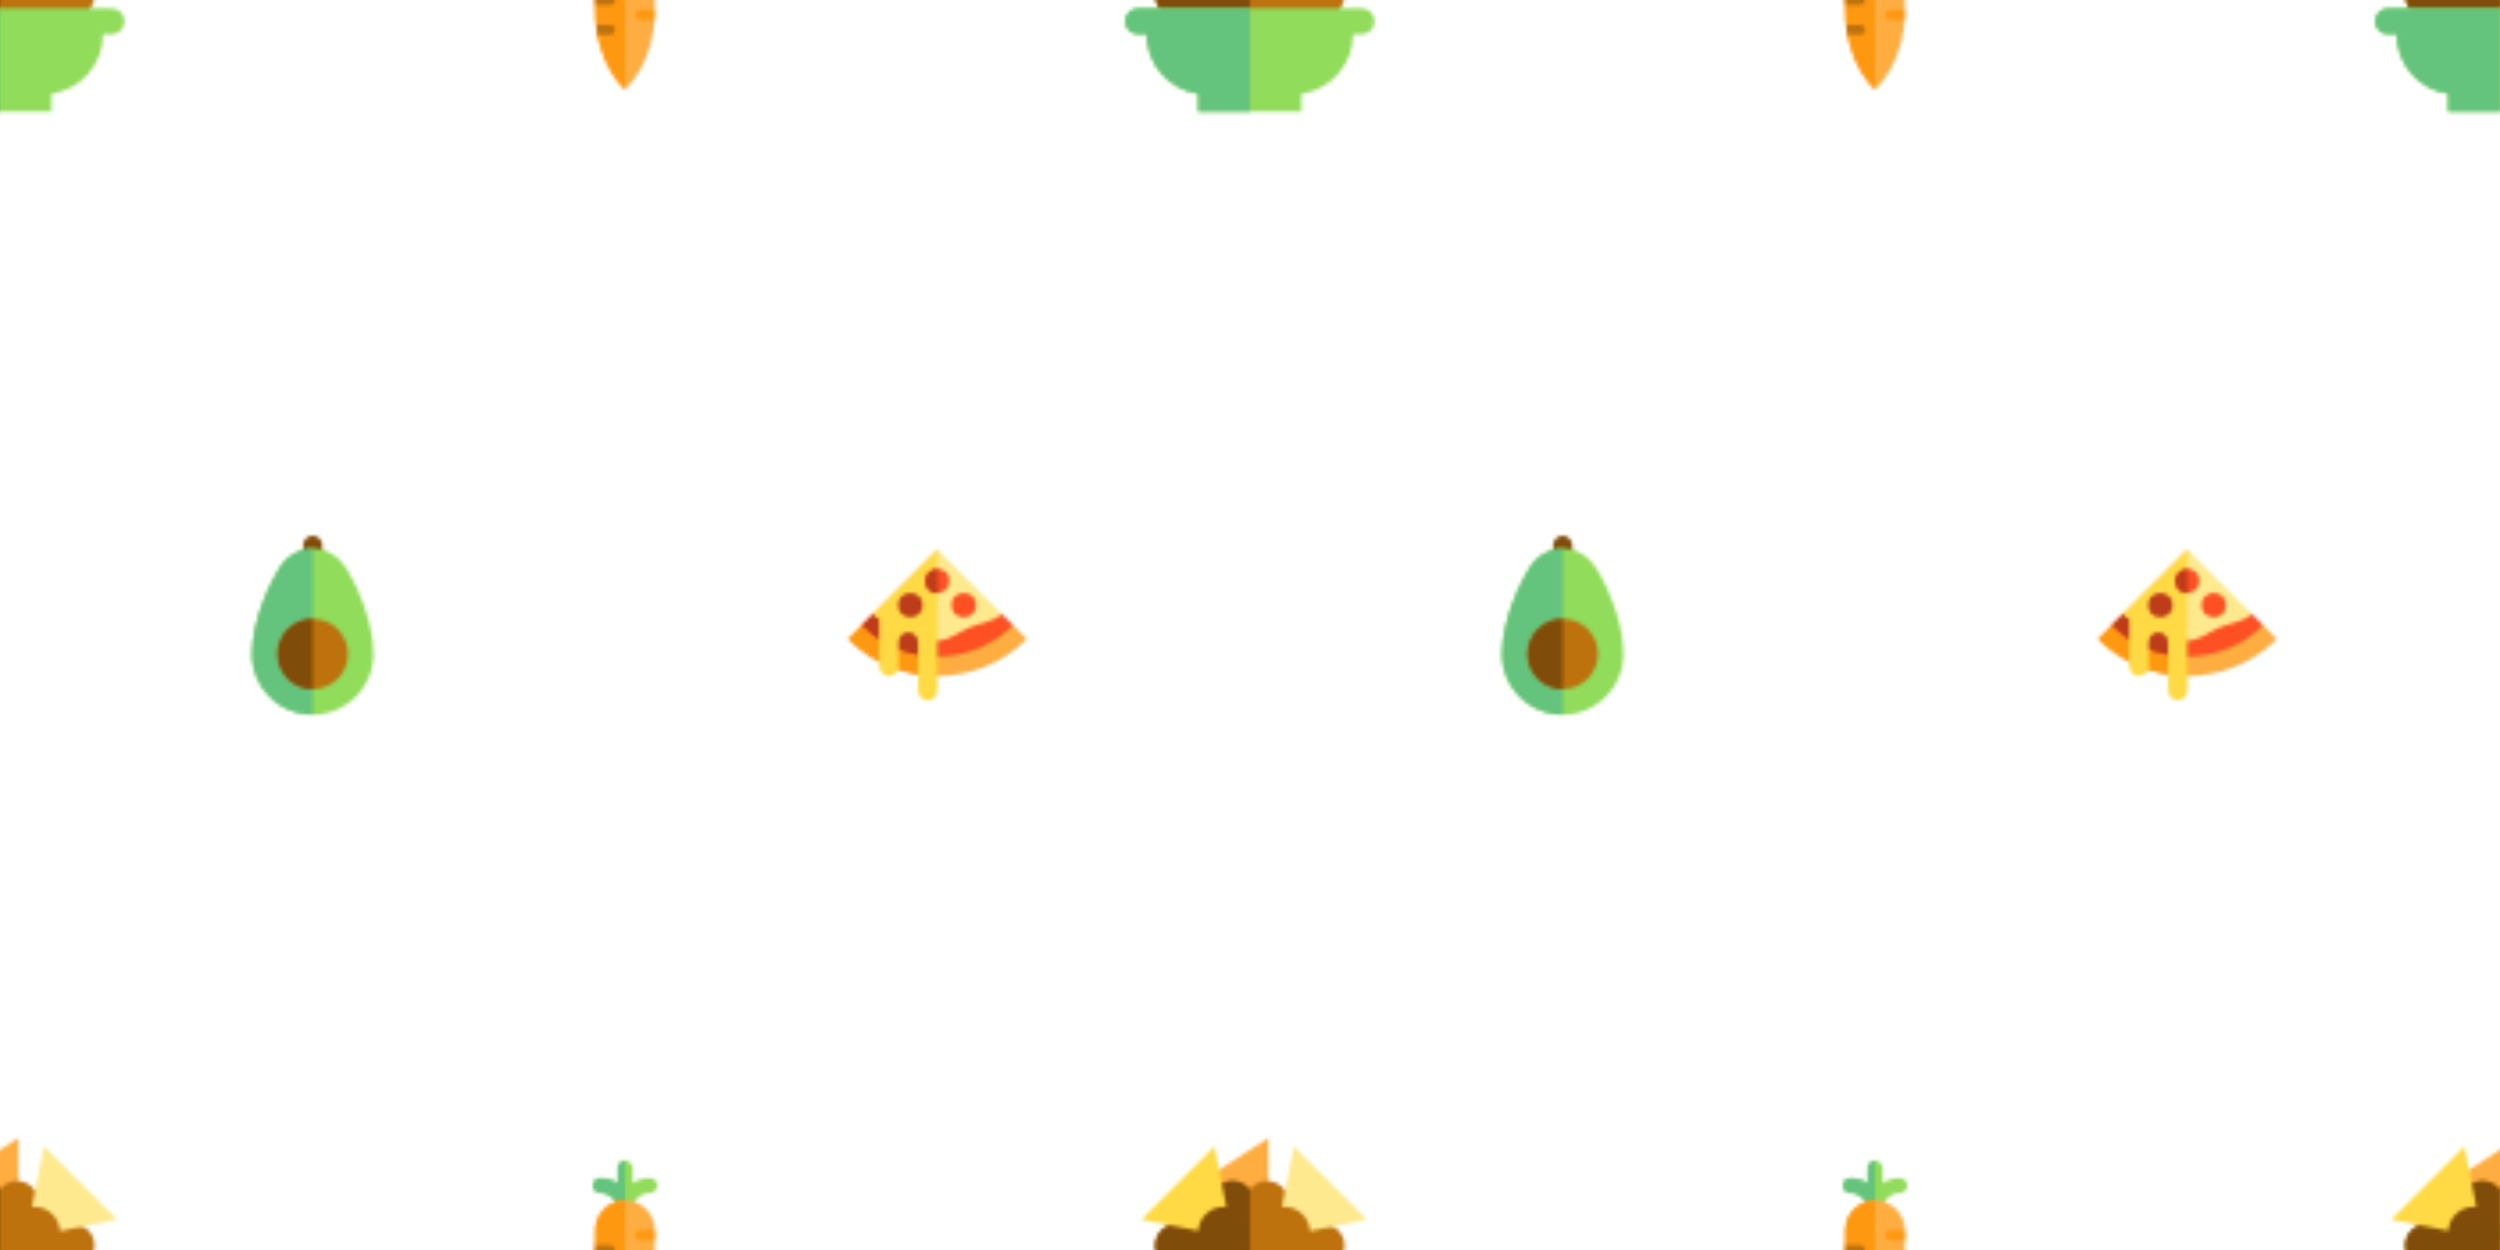 <svg xmlns="http://www.w3.org/2000/svg" xmlns:xlink="http://www.w3.org/1999/xlink" xmlns:fi="http://pattern.flaticon.com/" x="0" y="0" width="700" height="350" viewBox="0 0 700 350"><rect x="0px" y="0px" width="100%" height="100%" opacity="1" fill="#ffffff"/><defs><g transform="matrix(0.179 0 0 0.179 62.5 150)" id="L1_160"><path d="M155,65c0,8.284-6.716,15-15,15l0,0c-8.284,0-15-6.716-15-15V15   c0-8.284,6.716-15,15-15l0,0c8.284,0,15,6.716,15,15V65z" id="XMLID_1114_" fill="#804c09"/><path d="M192.039,50.115C180.716,32.71,162.256,20,140,20S99.284,32.71,87.961,50.115   C76,68.5,45,129.667,45,185c0,52.467,42.533,95,95,95s95-42.533,95-95C235,129.667,204,68.5,192.039,50.115z" id="XMLID_1115_" fill="#91dc5a"/><path d="M140,20c-22.256,0-40.716,12.71-52.039,30.115C76,68.5,45,129.667,45,185   c0,52.467,42.533,95,95,95C140,243,140,56.5,140,20z" id="XMLID_1116_" fill="#64c37d"/><circle cx="140" cy="185" r="55" id="XMLID_1117_" fill="#bd720d"/><path d="M140,240c-30.375,0-55-24.624-55-55s24.625-55,55-55" id="XMLID_1118_" fill="#804c09"/></g><g transform="matrix(0.139 0 0 0.139 150 325)" id="L1_161"><path d="M230,35c-12.881,0-24.889,3.782-35,10.271V15c0-8.284-6.716-15-15-15   s-15,6.716-15,15v30.271C154.889,38.782,142.881,35,130,35c-8.284,0-15,6.716-15,15s6.716,15,15,15c19.299,0,35,15.701,35,35v23h30   v-23c0-19.299,15.701-35,35-35c8.284,0,15-6.716,15-15S238.284,35,230,35z" id="XMLID_879_" fill="#91dc5a"/><path d="M180,123c0,0,0-110.304,0-123c-8.284,0-15,6.716-15,15v30.271   C154.889,38.782,142.881,35,130,35c-8.284,0-15,6.716-15,15s6.716,15,15,15c19.299,0,35,15.701,35,35v23H180z" id="XMLID_880_" fill="#64c37d"/><path d="M240,200c0,110-60,160-60,160s-60-50-60-160v-60c0-33.137,26.863-60,60-60l0,0   c33.137,0,60,26.863,60,60V200z" id="XMLID_881_" fill="#ffad41"/><path d="M180,360c0,0-60-50-60-160v-60c0-33.137,26.863-60,60-60l0,0   C180,147,180,360,180,360z" id="XMLID_882_" fill="#ff9811"/><path d="M150,170h-30v20h30c5.523,0,10-4.477,10-10S155.523,170,150,170z" id="XMLID_883_" fill="#bd720d"/><path d="M210,160h30v-20h-30c-5.523,0-10,4.477-10,10S204.477,160,210,160z" id="XMLID_17_" fill="#ff9811"/><path d="M160,240c0-5.523-4.477-10-10-10h-28.446c0.735,6.961,1.714,13.624,2.89,20H150   C155.523,250,160,245.523,160,240z" id="XMLID_884_" fill="#bd720d"/><path d="M200,210c0,5.523,4.477,10,10,10h29.32c0.443-6.432,0.68-13.098,0.68-20h-30   C204.477,200,200,204.477,200,210z" id="XMLID_885_" fill="#ff9811"/></g><g transform="matrix(0.241 0 0 0.241 315 315)" id="L1_162"><path d="M65,80.581 166.695,15 166.695,125z" id="XMLID_25_" fill="#ffad41"/><path d="M248.717,156.564C252.624,152.154,255,146.355,255,140c0-13.807-11.193-25-25-25   c-1.943,0-3.832,0.229-5.648,0.648c0.42-1.814,0.648-3.705,0.648-5.648c0-13.807-11.193-25-25-25c-3.621,0-7.059,0.775-10.165,2.16   C188.425,74.691,177.847,65,165,65c-8.179,0-15.439,3.928-20,10c-4.561-6.072-11.821-10-20-10c-12.847,0-23.425,9.691-24.835,22.16   C97.059,85.775,93.621,85,90,85c-13.807,0-25,11.193-25,25c0,1.943,0.229,3.834,0.648,5.648C63.832,115.229,61.943,115,60,115   c-13.807,0-25,11.193-25,25c0,6.355,2.376,12.154,6.283,16.564c-4.654,1.732-8.646,4.816-11.518,8.77H145h115.234   C257.363,161.381,253.371,158.297,248.717,156.564z" id="XMLID_1357_" fill="#bd720d"/><path d="M29.766,165.334H145V75c-4.561-6.072-11.821-10-20-10   c-12.847,0-23.425,9.691-24.835,22.16C97.059,85.775,93.621,85,90,85c-13.807,0-25,11.193-25,25c0,1.943,0.229,3.834,0.648,5.648   C63.832,115.229,61.943,115,60,115c-13.807,0-25,11.193-25,25c0,6.355,2.376,12.154,6.283,16.564   C36.629,158.297,32.637,161.381,29.766,165.334z" id="XMLID_1358_" fill="#804c09"/><path d="M196.214,25 281.066,109.853 175,131.066z" id="XMLID_22_" fill="#ffe98f"/><circle cx="185" cy="125" r="30" id="XMLID_1359_" fill="#bd720d"/><path d="M103.786,25 18.934,109.853 125,131.066z" id="XMLID_20_" fill="#ffda44"/><circle cx="115" cy="125" r="30" id="XMLID_1360_" fill="#804c09"/><path d="M275,155H15c-8.284,0-15,6.716-15,15s6.716,15,15,15h10    c0,35.264,26.079,64.424,60,69.277V275h120v-20.723c33.921-4.854,60-34.014,60-69.277h10c8.284,0,15-6.716,15-15    S283.284,155,275,155z" id="XMLID_1362_" fill="#91dc5a"/><path d="M15,155c-8.284,0-15,6.716-15,15s6.716,15,15,15h10    c0,35.264,26.079,64.424,60,69.277V275h60V155H15z" id="XMLID_1364_" fill="#64c37d"/></g><g transform="matrix(0.136 0 0 0.136 237.5 150)" id="L1_163"><path d="M338.181,183.181H29.514L0,212.695c101.536,101.537,266.159,101.536,367.695,0   C358.625,203.625,348.647,193.647,338.181,183.181z" id="XMLID_898_" fill="#ffad41"/><path d="M183.848,288.848c-66.54,0-133.08-25.384-183.848-76.152L183.848,28.848   C183.848,28.848,183.848,194.848,183.848,288.848z" id="XMLID_23_" fill="#ff9811"/><path d="M316.077,161.077H51.619l-23.335,23.335   c39.813,39.812,94.813,64.436,155.564,64.436s115.751-24.624,155.563-64.436C331.849,176.849,316.077,161.077,316.077,161.077z" id="XMLID_899_" fill="#ff5023"/><path d="M183.848,161.077H51.619l-23.335,23.335   c39.813,39.812,94.813,64.436,155.564,64.436C183.848,248.848,183.848,161.077,183.848,161.077z" id="XMLID_900_" fill="#bd3c1a"/><path d="M183.848,28.848L51.619,161.077c16.58,16.58,44.01,18.524,66.011,27.647   c21.223,8.8,41.813,27.124,66.218,27.124s44.996-18.324,66.218-27.124c22.001-9.123,49.431-11.067,66.011-27.647   C253.44,98.44,183.848,28.848,183.848,28.848z" id="XMLID_901_" fill="#ffe98f"/><path d="M51.619,161.077c3.616,3.616,7.75,6.536,12.229,8.986v98.785   c0,11.046,8.955,20,20,20s20-8.954,20-20v-50c0-11.046,8.955-20,20-20s20,8.954,20,20v100c0,11.046,8.955,20,20,20s20-8.954,20-20   v-290L51.619,161.077z" id="XMLID_902_" fill="#ffda44"/><circle cx="128" cy="143" r="25" id="XMLID_903_" fill="#bd3c1a"/><circle cx="238" cy="143" r="25" id="XMLID_904_" fill="#ff5023"/><circle cx="183" cy="93" r="25" id="XMLID_905_" fill="#ff5023"/><path d="M183.848,118.848c-13.807,0-25-11.193-25-25s11.193-25,25-25" id="XMLID_906_" fill="#bd3c1a"/></g></defs><g fi:class="KUsePattern"><pattern id="pattern_L1_160" width="350" height="350" patternUnits="userSpaceOnUse"><use xlink:href="#L1_160" x="-350" y="-350"/><use xlink:href="#L1_160" x="0" y="-350"/><use xlink:href="#L1_160" x="350" y="-350"/><use xlink:href="#L1_160" x="-350" y="0"/><use xlink:href="#L1_160" x="0" y="0"/><use xlink:href="#L1_160" x="350" y="0"/><use xlink:href="#L1_160" x="-350" y="350"/><use xlink:href="#L1_160" x="0" y="350"/><use xlink:href="#L1_160" x="350" y="350"/></pattern><rect x="0" y="0" width="100%" height="100%" fill="url(#pattern_L1_160)"/></g><g fi:class="KUsePattern"><pattern id="pattern_L1_161" width="350" height="350" patternUnits="userSpaceOnUse"><use xlink:href="#L1_161" x="-350" y="-350"/><use xlink:href="#L1_161" x="0" y="-350"/><use xlink:href="#L1_161" x="350" y="-350"/><use xlink:href="#L1_161" x="-350" y="0"/><use xlink:href="#L1_161" x="0" y="0"/><use xlink:href="#L1_161" x="350" y="0"/><use xlink:href="#L1_161" x="-350" y="350"/><use xlink:href="#L1_161" x="0" y="350"/><use xlink:href="#L1_161" x="350" y="350"/></pattern><rect x="0" y="0" width="100%" height="100%" fill="url(#pattern_L1_161)"/></g><g fi:class="KUsePattern"><pattern id="pattern_L1_162" width="350" height="350" patternUnits="userSpaceOnUse"><use xlink:href="#L1_162" x="-350" y="-350"/><use xlink:href="#L1_162" x="0" y="-350"/><use xlink:href="#L1_162" x="350" y="-350"/><use xlink:href="#L1_162" x="-350" y="0"/><use xlink:href="#L1_162" x="0" y="0"/><use xlink:href="#L1_162" x="350" y="0"/><use xlink:href="#L1_162" x="-350" y="350"/><use xlink:href="#L1_162" x="0" y="350"/><use xlink:href="#L1_162" x="350" y="350"/></pattern><rect x="0" y="0" width="100%" height="100%" fill="url(#pattern_L1_162)"/></g><g fi:class="KUsePattern"><pattern id="pattern_L1_163" width="350" height="350" patternUnits="userSpaceOnUse"><use xlink:href="#L1_163" x="-350" y="-350"/><use xlink:href="#L1_163" x="0" y="-350"/><use xlink:href="#L1_163" x="350" y="-350"/><use xlink:href="#L1_163" x="-350" y="0"/><use xlink:href="#L1_163" x="0" y="0"/><use xlink:href="#L1_163" x="350" y="0"/><use xlink:href="#L1_163" x="-350" y="350"/><use xlink:href="#L1_163" x="0" y="350"/><use xlink:href="#L1_163" x="350" y="350"/></pattern><rect x="0" y="0" width="100%" height="100%" fill="url(#pattern_L1_163)"/></g></svg>